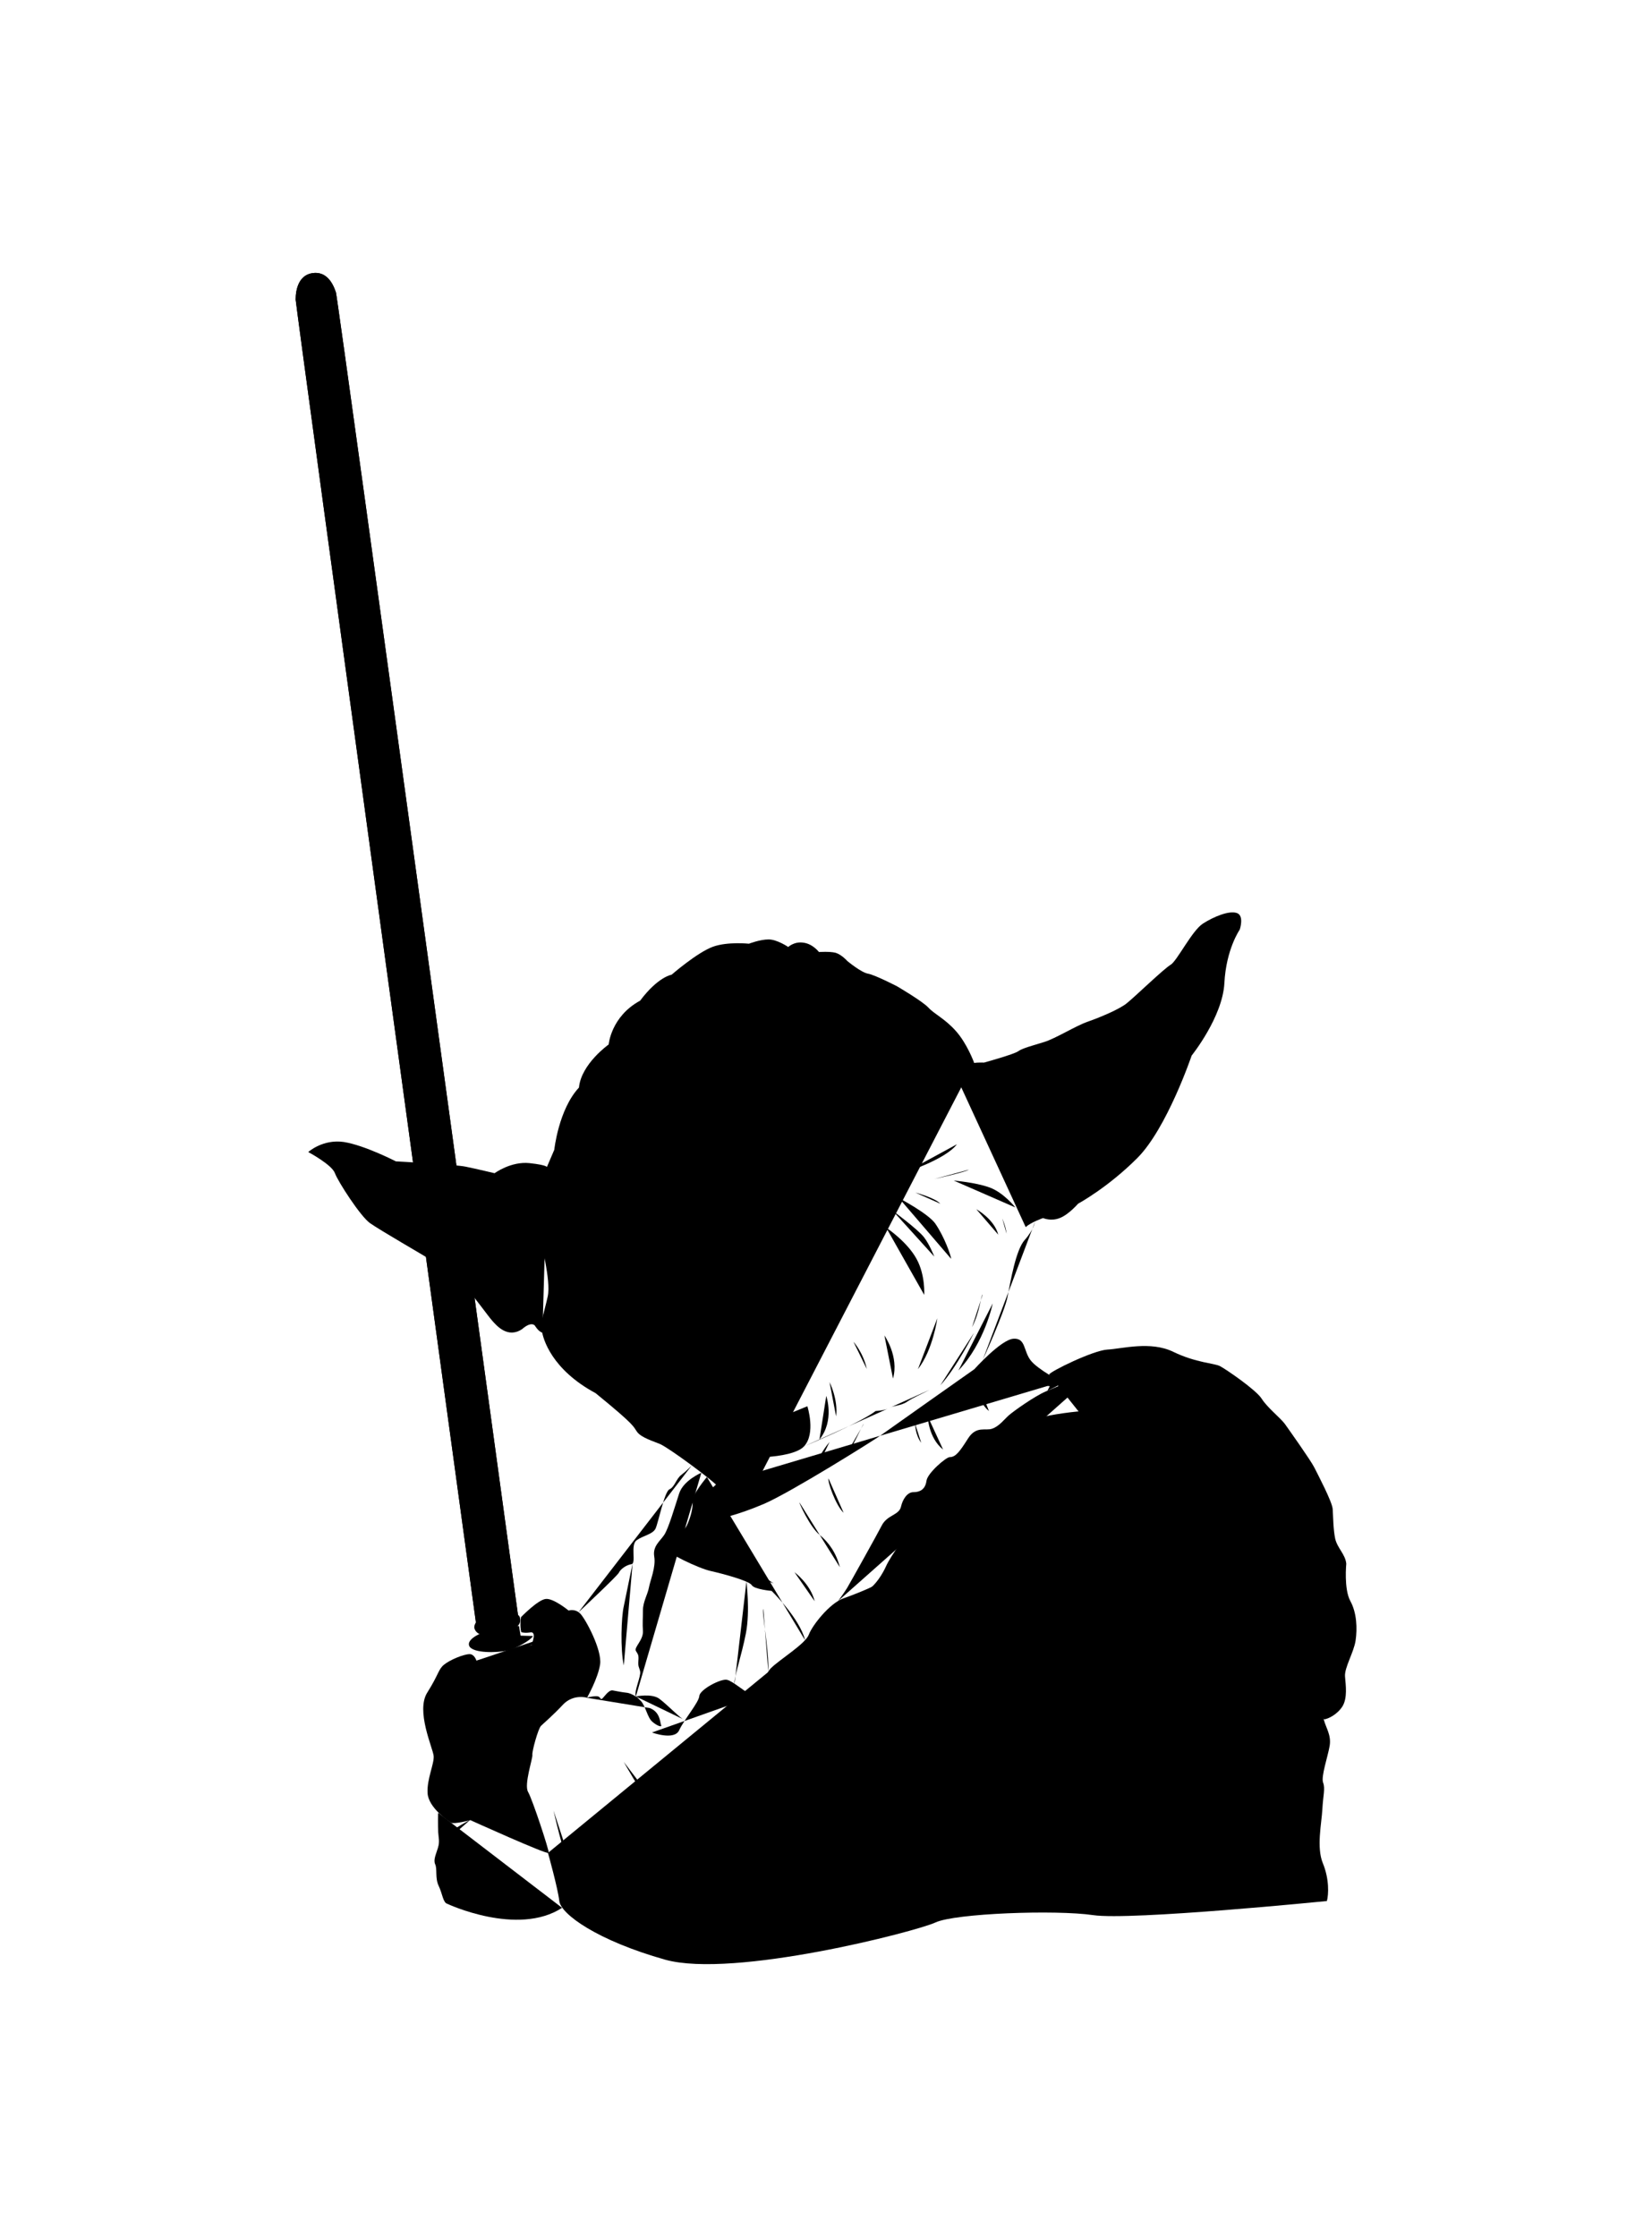 <svg version="1.1" id="yoda" xmlns="http://www.w3.org/2000/svg" xmlnsXlink="http://www.w3.org/1999/xlink" x="0px" y="0px"
	 viewBox="0 0 656 887.9" style="enable-background:new 0 0 656 887.9;" xml:space="preserve">
     <link rel="stylesheet" href="./yoda.css"/>

  <defs>
       <linearGradient id="gradient"
             x1="0" y1="20%" x2="50%" y2="0">
            <stop offset="0%" stop-color="#87DC5A" />
            <stop offset="30%" stop-color="#FEFEFE" />
            <stop offset="70%" stop-color="#FEFEFE" />
            <stop offset="100%" stop-color="#87DC5A" />
       </linearGradient>
      <filter id="f1" x="0" y="0" width="200%" height="200%">
            <feOffset result="offOut" in="SourceGraphic" dx="0" dy="0" />
            <feColorMatrix result="matrixOut" in="offOut" type="matrix"
            values="0.10 0 0 0 0 0 0.75 0 0 0 0 0 0.10 0 0 0 0 0 1 0" />
            <feGaussianBlur result="blurOut" in="matrixOut" stdDeviation="5" />
            <feBlend in="SourceGraphic" in2="blurOut" mode="normal" />
    </filter>
    </defs>
  
<g id="contours">
	<path id="XMLID_182_" class="st0" d="M128.7,458.2c0,0,6.7,0.1,11.5,4c5.4,4.4,15.8,10.8,19.3,11.7c3.5,0.9,25.6,5.7,29.3,7.3
		c3.7,1.6,23.7,16.8,23.7,16.8s-4,1.5-4.4,4.8s0,8.9-2.1,9.8c-2.1,0.9-6.1,2.3-7.1,3.3c-1,1-10.8-5.3-12.2-9"/>
	<path id="XMLID_181_" class="st0" d="M396.5,450.9c0,0,5.9,2.3,6.4,0s3.5-17.9,5.6-19.5s13.4-5.4,14.8-7.3
		c1.4-1.9,9.6-9.2,13.1-10.3c3.5-1,18.1-10.1,19.5-12.2c1.4-2.1,9.8-11,11.7-14.6c1.9-3.6,9.5-16.7,18.2-18.3c0,0-7.4,9.4-8.4,15.1
		c-1,5.7-8.4,22.1-11.1,26.4s-14.3,28.2-16.5,31s-6.1,10.8-11,15c-4.9,4.2-12.2,9.1-21.1,10.8c0,0-5-4.4-11.3,0c0,0-0.7-5.4-4.9-3.5
		c0,0-3.8-3.1-0.8-4.2"/>
	<path id="XMLID_176_" class="st0" d="M276.2,576.4c0,0,8.5-1.3,12.6,0.8s25.5,2.1,30.4-3s1.4-16,1.4-16"/>
	<path id="XMLID_175_" class="st0" d="M285.3,567.7c0,0-0.1,7.2,3.5,9.5"/>
	<path id="XMLID_174_" class="st0" d="M319.1,574.2c0,0,22.6-9.4,28.6-14.1c0,0,3.7-0.2,5.4-1.2s4.8-0.9,7.1-2.5s5.7-3,8.9-4.7"/>
	<path id="XMLID_173_" class="st0" d="M280.7,586.3c0,0-5.9,7-5.7,9.6s-0.6,5.9-2.1,9.3c-1.7,4-9.2,7.7-8.7,9.4
		c0.6,1.9,13.1,7.9,18,9s15.3,3.9,16.3,5.6s7.9,2.3,7.9,2.3s11.2,10.9,13.3,19.6"/>
	<path id="XMLID_172_" class="st0" d="M296.4,627.8c0,0,1.5,11.7-0.2,20.5c-1.7,8.8-5,18.4-4.5,20"/>
	<path id="XMLID_171_" class="st0" d="M232.9,673.9c0,0,2.1-0.6,3.9-0.6s1.4,1.3,2.1,1.1c0.7-0.2,2.6-3.7,4.4-3.4
		c1.7,0.3,3.5,0.7,5.4,0.9c1.3,0.1,2.9,0.9,4.2,1.8c0.4,0.3,0.4,0.3,0.8,0.7c0.3,0.3,0.5,0.5,0.8,0.8c1.9,2.1,2.6,6.6,4.5,8.2
		c1.9,1.7,4.1,2.4,3.5,1.3c-0.4-0.7-0.2-5.1-4.5-6.7"/>
	<path id="XMLID_170_" class="st0" d="M252.5,673.4c0,0,6.3-1.3,9.3,0.9c3,2.2,8.9,8.3,9.8,8.3"/>
	<path id="XMLID_169_" class="st0" d="M258.9,687.7c0,0,8.9,3.3,10.8-0.9c1.9-4.2,7.8-11,8-13.6c0.2-2.6,8.7-7,11-6.4
		c2.3,0.5,6.9,4.7,8.3,5c1.4,0.3,3.9,1.2,4.9,2.5c0.2,0.2,0.6,0.5,1.2,0.9c3.1,1.7,10.5,4.7,12.9,4.8c2.8,0.2,12.4-0.2,11.3-4
		c-1-3.8-0.9-12-8.2-11.7c-7.3,0.3-12.9,4.3-12.7,6.6"/>
	<path id="XMLID_168_" class="st0" d="M303.2,675.2c0,0-0.6-9.5,2.9-13c3.5-3.5,13.8-9.7,15.1-13.4c1.4-3.7,8.2-12.3,13.6-14.3
		c5.4-1.9,15.8-6,17.1-8.3c1.2-2.3,12-4.2,12.7-4.2s5.7-5,9.8-5.9c4-0.9,8.9-0.9,12.5-2.8c3.7-1.9,11-3.1,21.4-5.4
		c10.4-2.3,28-6.1,30.8-7.5s10.8-5.4,12-8.2"/>
	<path id="XMLID_167_" class="st0" d="M436.7,543.4c0,0-17.2,7.1-21.6,9c-4.4,1.9-12.7,7.8-14.5,9.4s-3.9,4.4-6.6,5.3
		c-2.6,1-6.3-1.3-9.6,3.9s-4.9,7.4-7.3,7.4c-1.4,0-8.8,6.3-9.2,9.4c-0.5,3.6-2.8,4.5-5.2,4.5c-2.5,0-4.3,3-4.9,5.7
		c-0.8,3.6-5.6,3.2-7.8,7.8c-1.2,2.4-12.4,22.5-13.6,24.5s-3.6,5.2-3.6,5.2"/>
	<path id="XMLID_166_" class="st0" d="M362.1,622.5c0,0,15.2-14.9,18.9-19.6c3.7-4.7,12.7-16.9,17.4-20c4.7-3.1,16.7-10.6,21.1-11
		c4.4-0.3,22.8-3.1,30.6,0s17.5,6.4,21.9,11s8.7,5.7,11.4,13.4c2.6,7.7,1.6,7.3,3.5,11.3c1.9,4,5,15.4,5.7,18.7
		c0.7,3.3,1.6,7.6,0.3,12.8s-6.8,20.5-7,25.2c-0.2,4.7-1.6,9.8-3,14.8c-1.4,5-3.5,8.7-3.1,13.6c0.3,4.9-0.3,4.9-2.2,8.2"/>
	<path id="XMLID_165_" class="st0" d="M479.9,694c-0.5,0.5-8.4,4.6-8.8,12.7c-0.2,4.9-3,13.2-5.6,17.1c-2.6,3.8-10.4,10.4-11.7,14.3
		c-1.2,3.8-3.7,4.4-5,5.7s-1.7,1.9-4.4,4.5s-6.9,10.1-6.9,12.2"/>
	<path id="XMLID_164_" class="st0" d="M294.3,600.3c0,0-6.6-6.9-8.8-9.8c-2-2.6-19.6-15.6-23.4-17.3c-2.6-1.1-7.4-2.5-9.1-4.8
		c-1.7-2.3-0.3-2.2-16.5-15.4c-17.3-9.3-21-21.4-21.4-25.3c-0.3-3.9,1-6.7,2.4-13.1c1.4-6.4-3-22.5-3-22.5s-1-2.4-2.1-10.1
		c-1-7.7,3.5-15.8,3.5-15.8l4.2-9.8c0,0,1.7-16,9.8-24.7c0.9-9.4,11.8-17.1,11.8-17.1s0.9-11.1,12.5-17.4
		c7.1-9.5,12.5-10.3,12.5-10.3s10.1-8.8,16.4-11.1c5.8-2.1,14.3-1.2,14.3-1.2s4.4-1.7,7.8-1.7c3.4,0,7.8,3,7.8,3s2.4-2.3,6.1-1.7
		c3.7,0.5,6.1,3.7,6.1,3.7s4.3-0.3,6.6,0.3c2.4,0.7,4.7,3.3,4.7,3.3s5.4,4.5,8.2,5c2.8,0.5,11.5,5,11.5,5s10.1,5.9,12.5,8.5
		c2.4,2.6,6.6,4.4,11,9.4c4.4,5,7.1,12.4,7.1,12.4"/>
	<path id="XMLID_163_" class="st0" d="M377.6,422.7c0,0,1.6,1.2,5.4,0c3.8-1.2,7.7-0.9,7.7-0.9s12-3.3,13.6-4.5s5.9-2.3,10.4-3.7
		c4.5-1.4,12.5-6.4,17.1-8s12.9-5,15.8-7.5c3-2.4,14.6-13.6,17.2-15.1s8.5-13.6,12.9-16.4s10.3-5.2,13.4-4.2c3.1,1,1.2,6.6,1.2,6.6
		s-5.4,7.7-6.1,21.2S473.2,419,473.2,419s-9.8,28.9-21.6,40.7c-11.8,11.8-23.5,18.1-23.5,18.1s-3.8,4.4-7.3,5.7
		c-3.5,1.4-6.6,0-6.6,0s-4.9,1.7-6.9,3.6"/>
	<path id="XMLID_162_" class="st0" d="M390.2,539.9c0,0,8.7-19,9.9-25.2c1.2-6.3,3.3-18.6,6.8-22.5s4.1-7.2,4.1-7.2"/>
	<path id="XMLID_161_" class="st0" d="M217.3,463.4c0,0,0.4-0.9-7-1.7c-7.4-0.8-13.9,4-13.9,4s-7.1-1.7-11.5-2.6
		c-4.4-0.9-27.7-2.1-27.7-2.1s-12.4-6.4-20.7-7.7c-8.4-1.2-14.1,4-14.1,4s9.4,5,10.6,8.4c1.2,3.3,10.1,17.1,13.9,19.8
		s21.8,13.1,23.7,14.3s12.2,9.1,15,12c2.8,3,8.2,10.6,9.9,12.5c1.7,1.9,6.1,7.1,11.8,3.3c3.8-3.3,5.1-1.4,5.1-1.4s1.4,2.4,3,2.8"/>
	<path id="XMLID_160_" class="st0" d="M421.5,548.5c0,0-9.5-4.9-12.3-8.6s-1.9-8.8-6.7-8.5c-4.9,0.2-15.6,12.1-15.6,12.1
		s-34.5,24.3-37.1,26.2c-2.6,1.9-35.5,22.5-46.3,27.2c-10.8,4.6-17.4,5.8-17.4,5.8s-4.4,2.6-1.3,5.8c3.1,3.3,14.8,13.5,15.9,15.1
		c1.1,1.6,6.5,4.9,6.5,4.9s-34.8-11.8-36.6-13.9c-1.8-2.1,6.1-5.3,6.7-9.1c0.5-3.1,2.2-11.8,3.5-13c1.3-1.2,3.5-3.2,3.5-3.2"/>
	<path id="XMLID_159_" class="st0" d="M229.7,640c0,0,15.6-14.6,16.1-15.8c0.5-1.2,2.8-3,4.9-3.3c2.1-0.2-0.5-7.7,2.1-9.5
		c2.6-1.9,6.3-2.3,7.5-4.6c1.1-2.3,3.5-14.6,5.5-15.6c2.1-0.9,2.7-4.2,4.7-5.7s4.2-3.8,4.2-3.8"/>
	<path id="XMLID_158_" class="st0" d="M189.2,659.2c0,0-0.8-2.6-2.7-2.6c-2.4,0-7.9,2.3-10.2,4.2c-2.3,1.9-2,3.7-6.6,11
		c-4.7,7.3,2.2,22.1,2.5,25.2s-2.8,9.3-2.4,14.9s8.1,10.9,9.3,11.6s7.7-1,7.7-1s30.9,14,31.1,13s-6.5-21.3-8.2-24.2
		s1.9-13.3,1.7-14.7s2.3-10.4,3.4-11.5s4.8-4.2,8.8-8.5c4.1-4.3,9.5-2.7,9.5-2.7s4.4-7.7,5.2-13.3c0.8-5.7-5.8-18-7.9-20.1
		c-2.1-2.1-4.6-1.2-4.6-1.2s-6.1-5-9.1-4.6c-3.1,0.3-9.8,7.2-9.8,7.2s-0.6,3.5,0.1,6c2.7,0.6,3.9-0.3,4.5,0.2
		c0.8,0.6,0.5,2.2-0.4,4.9"/>
	<path id="XMLID_157_" class="st0" d="M346.1,630c0,0,3.1-2.6,5.6-8c2.4-5.4,9.1-13.4,11-17.2c1.9-3.8,21.8-25.1,25.1-27.7
		s14.8-8.8,14.8-8.8s9.6-4.9,11.3-5.7c1.7-0.8,14.3-2.7,18.1-2.5c3.8,0.2,13.2-3.5,16.9-1.9s8.5,3.3,11.3,3.7
		c2.8,0.3,16.2,7,17.9,8.4c1.7,1.4,9.2,9.2,10.6,11.5c1.4,2.4,6.4,4.9,7.5,6.5s2.4,5.3,4.5,8.1c2.1,2.8,5.2,5.6,5.7,8
		c0.5,2.4,2.4,8,4,9.2c1.6,1.2,3.8,6.6,4.7,8.5c0.9,1.9,3.8,13.1,4.5,15c0.7,1.9,1.2,2.3,1.2,6.6c0,4.4,0.3,10.8,1,12
		c0.7,1.2,1.2,1.4,1.6,5.4c0.3,4,1.4,18.3,2.3,21.6c0.9,3.3,3,6.1,2.3,10.3c-0.7,4.2-3.5,12.2-2.6,14.6c0.9,2.4,0,5-0.3,10.6
		s-2.4,15.1,0.2,21.4c2.6,6.3,2.3,12.5,1.6,15c0,0-77.9,7.8-92.8,5.6s-54.9-0.7-62.6,2.9c-7.7,3.6-80.2,22.3-107.3,14.8
		c-27-7.6-41.5-18.1-42.1-23.3s-4.5-19.1-4.5-19.1"/>
	<path id="XMLID_156_" class="st0" d="M416.6,545.6c0.4-1.2,17.5-9.6,23.2-9.9c5.7-0.3,17.1-3.5,26.1,0.9c9.1,4.4,16.4,4.5,18.6,5.7
		c2.3,1.2,14.3,9.4,16.5,12.9s7.5,7.7,9.2,10c1.7,2.4,10.3,14.5,11.7,17.3c1.4,2.8,7.1,13.6,7.3,16.5s0.2,8,1,11.8
		c0.9,3.8,4,6.1,4.4,9.9c0,0-1,10,1.6,14.8c2.6,4.7,2.8,11,2.1,15.7s-4.5,10.8-4.2,14.3c0.3,3.5,1,8.5-1,11.8
		c-2.1,3.3-5.7,5-7.3,5.2"/>
	<path id="XMLID_155_" class="st0" d="M174,719.6c-0.1-0.1-0.1,5.5,0,7.6c0.1,2.1,0.7,3.8-0.1,6.3c-0.7,2.4-1.9,4.7-1.1,6.5
		c0.9,1.8-0.1,5.5,1.4,8.6c1.5,3.1,1.7,6.6,3.4,7.1c0,0,27.9,13.1,45.6,1.6"/>
	<path id="XMLID_154_" class="st0" d="M188.4,646.4c0.4,1.3,2.1,4.2,10.3,2.2c8-1.9,8.3-4.8,7.7-6.7c-0.5-1.6-5.1-3.2-10.6-1.8
		C189.3,641.6,188,645.1,188.4,646.4z"/>
	<path id="XMLID_153_" class="st0" d="M190,648.8c0,0-4.9,2.2-3.6,4.7c1.5,2.7,10.7,2.7,15.5,1.6c2.9-0.7,9.2-4.2,9.7-5.7"/>
	<line id="XMLID_152_" class="st0" x1="186.5" y1="653.4" x2="186.8" y2="656.7"/>
	<path id="XMLID_151_" class="st0" d="M402.5,470.8c0,0,3.1,4.8,5.9,6.1c2.8,1.3,5.1,6.3,6.5,6.7"/>
	<path id="XMLID_150_" class="st0" d="M251.2,620.6c0,0-2.6,12.7-3.5,17c-1,4.3-1.4,17,0,23.5"/>
</g>
<g id="contours-visage">
	<path id="XMLID_180_" class="st0" d="M225.4,512.6c0,0,4.6,4,14.4,2.6c9.8-1.4,13.8-6.5,13.8-6.5"/>
	<path id="XMLID_179_" class="st0" d="M310,489c0,0,11.2,3,16,2.4c6-0.8,16.1-7.8,16.1-7.8"/>
	<path id="XMLID_178_" class="st0" d="M216.2,477c0,0,11.9-7.9,19.9-9.9c4.7-1.2,13.9,0.1,17.4,2.2c2.4,1.4,7.4,6.4,7.7,6.9"/>
	<path id="XMLID_177_" class="st0" d="M294.9,454.2c0,0,13.7-15.3,19.1-18.6c6.3-3.9,19.9-7.3,30.5-3c11.5,4.8,22.3,10.2,26.6,11.7"
		/>
</g>
<g id="details">
	<path id="XMLID_103_" class="st1" d="M328.1,554.1c0,0,3.4,9.8-2.7,17.3"/>
	<path id="XMLID_101_" class="st1" d="M280.7,579.4c0,0,12.1,3.9,16.7,10.7"/>
	<path id="XMLID_100_" class="st1" d="M296.2,582.9c0,0,4.5,3,4.6,5.3"/>
	<path id="XMLID_99_" class="st1" d="M307.1,585.5c0,0,2.8-3.8,7.2-3.8s7.5,1.2,7.5,1.2"/>
	<path id="XMLID_98_" class="st1" d="M310,590.1c0,0,2.5-4.6,4.4-4.5c2,0.1,4.7,1.3,4.7,1.3"/>
	<path id="XMLID_97_" class="st1" d="M186.5,660.1c0,0,10.3-2.6,14.9-4c6.1-1.9,9.4-2.1,11.8-5"/>
	<path id="XMLID_96_" class="st1" d="M226.2,648.6c0,0.3,2,3.6,0,5.9c-2,2.3-5.9,7.2-6.4,9.1"/>
	<path id="XMLID_95_" class="st1" d="M220.9,648.6c0,0.2,1.2,3.1,0,5.2c-1.2,2.1-2.6,4.8-2.6,5.5"/>
	<path id="XMLID_94_" class="st1" d="M178.8,683.4c1.2,0,13.9-6.6,15.4-9.1"/>
	<path id="XMLID_93_" class="st1" d="M177.1,701.6c0,0,4.9,3.5,7.2,7.1"/>
	<path id="XMLID_92_" class="st1" d="M177.1,705.2c0.7,0.2,2.2,1.8,3.1,3.5"/>
	<path id="XMLID_91_" class="st1" d="M206.8,696.3c0,0-3.6,10.6-1.5,18c2.1,7.4,7.4,16.5,7.4,16.5"/>
	<path id="XMLID_90_" class="st1" d="M202.4,702.4c-0.1,0.6-0.9,5,0,10c0.9,5,4.9,14.3,5.6,15.4"/>
	<path id="XMLID_89_" class="st1" d="M198.9,713.5c0,0.9,0.7,3.5,2.3,7.3"/>
	<path id="XMLID_88_" class="st1" d="M190,648.8l0.8,4.1c0,0,4.6,1.3,8.8,0.6c4.4-0.8,7.3-3.1,7.3-3.1l-0.8-5"/>
	<path id="XMLID_87_" class="st1" d="M278.5,584.6c0,0-7.1,3-8.8,8.2s-4.2,13.8-5.9,16.4c-1.7,2.6-4.7,4.5-4,8.7s-1.6,9.4-2.1,12.2
		c-0.5,2.8-2.4,5.7-2.4,9.2s-0.2,4.7,0,8.2s-3.6,6.4-2.8,7.8s1.2,1.5,1,3.9c-0.2,2.5,0.3,2.4,0.7,4.3s-2.6,8.1-1.7,9.9"/>
	<path id="XMLID_86_" class="st1" d="M418.6,546.8c0,0,13.4-8.7,15.3-6.9c2.5,2.3-18,12.2-18,12.2"/>
	<path id="XMLID_85_" class="st1" d="M401,596.3c0,0-19,12.9-21.8,14.1c-2.8,1.2-4.7,1.6-6.1,3.3c-1.4,1.7-8.5,8.4-8.5,8.4"/>
	<path id="XMLID_84_" class="st1" d="M498.1,624.1c0,0,2.3-7.3,0-10.6c-2.3-3.3-4-7.1-5.6-9.9c-1.6-2.8-9.6-24.5-14.6-26.5
		s-9.6-6.6-10.3-6.1s-7.5-1.8-8.9-2.7c-1.4-0.9-5.9-1.8-9.6-2.3c-3.7-0.5-12.7,1-14.6,0c-1.9-1-12.4-1-15.1,0s-14.3,5.1-15.8,6.7
		c-1.6,1.6-4.4,3.9-5.9,5.7s-15.8,12.1-17.9,13.8c-2.1,1.7-8.7,10.4-9.6,11.8c-0.9,1.4-11.7,13.1-11.7,15"/>
	<path id="XMLID_83_" class="st1" d="M453.8,560.1c0,0,12.8-2.6,17.2,0c4.4,2.6,10.1,5.6,14.6,7.8c4.5,2.3,7.8,3.7,9.9,7.5
		c2.1,3.8,6.1,4.2,8.9,6.8s5.9,3.5,6.6,6.1"/>
	<path id="XMLID_82_" class="st1" d="M466.6,562.2c0,0,9.6,2.1,12.5,5s6.3,7.5,9.6,9.6s8.3,6.3,9.3,8.1c1,1.7,3.8,5.6,6.4,7.5
		s6.3,6.6,7.3,8.2s3.8,5.9,7.7,8.7c3.8,2.8,7.7,4,9.4,6.8c1.7,2.8,1.4,6.2,1.4,7.2"/>
	<path id="XMLID_81_" class="st1" d="M496.2,629.7c0,0-0.9,8.7,0,13.6c0.9,4.9-2.8,8.7-1.6,12c1.2,3.3,0.7,8.9-1.1,12.7
		c-1.8,3.8-4.4,7.7-4.4,12.9s0.5,7.1-2.8,12c-3.3,4.9-4.2,8.5-5,11.3"/>
	<path id="XMLID_80_" class="st1" d="M497.1,651.8c-0.2,3.5,0.3,9.4-0.7,13.9s-4.3,6.1-4.1,12.2c0.2,6.1-0.9,9.6-3.4,19
		c-2.5,9.4-2.7,12-0.9,16.5s1.9,9.1-1.2,15.1"/>
	<path id="XMLID_79_" class="st1" d="M526.9,635.6c0.2,1.1,3.8,13.8,3.5,21.3"/>
	<path id="XMLID_78_" class="st1" d="M441.9,550.5c0,0,4.4,3.7,5.2,4.7"/>
	<path id="XMLID_77_" class="st1" d="M444.5,549.3c0,0,5.2,3.9,6.6,7.1"/>
	<path id="XMLID_76_" class="st1" d="M466.6,613.5c0,0-56.6,50.7-65.6,55.7c-9.1,5-41.3,10.8-56.8,4c0,0,23.3-15.8,53.8-18.2"/>
	<path id="XMLID_75_" class="st1" d="M289.9,700.9c0,0,20.7,25.8,39.7,17.6c19-8.2,30.6-25.9,30.6-25.9"/>
	<path id="XMLID_74_" class="st1" d="M443.3,663c0-1,30.5-42.2,32.6-36.7s-5.2,28.5-28.2,62.6c-23,34.1-64.5,71.8-64.6,71.8"/>
	<path id="XMLID_73_" class="st1" d="M481.2,653.9c-0.9,1.2-13.2,39.2-16.7,45.4c-3.5,6.3-5,9.2-5.7,13.2c-0.7,4-2.4,8.5-4.4,11.5
		c-1.9,3-6.6,8.9-7.3,12.7c-0.7,3.8-5.6,10.1-5.9,11.3"/>
	<path id="XMLID_72_" class="st1" d="M247.7,699.4c0.8,1.4,20.4,36.4,35.6,46.7"/>
	<path id="XMLID_71_" class="st1" d="M276.8,729.3c0,0,14.6,16.2,23.5,21.4"/>
	<path id="XMLID_70_" class="st1" d="M219.8,718.7c0,0,6.4,28.7,11.8,35.9"/>
	<path id="XMLID_69_" class="st1" d="M176.5,721.8c0,0-1.1,2.1-0.4,5.1"/>
	<path id="XMLID_68_" class="st1" d="M186.6,722.5c0,0-10.8,5-12.6,11"/>
	<path id="XMLID_67_" class="st1" d="M387.7,547.2c0,0-0.2,8.7,5,12.9"/>
	<path id="XMLID_66_" class="st1" d="M368.4,562.2c0,0,0.2,8.5,6.1,13.2"/>
	<path id="XMLID_65_" class="st1" d="M363.4,565.2c0,0,0,4.3,2.4,7.5"/>
	<path id="XMLID_64_" class="st1" d="M403.1,539.5c-1.5,1.4,6.9,10.4,15.6,11"/>
	<path id="XMLID_63_" class="st1" d="M329,586.9c-0.5,1,2.8,10.6,6,13.6"/>
	<path id="XMLID_62_" class="st1" d="M317.4,596.3c0,0.5,4.3,9.9,8,12.9c3.7,3,6.7,7.3,8.1,12.9"/>
	<path id="XMLID_61_" class="st1" d="M315.5,624.1c0,0,6.3,4.6,8,11.5"/>
	<path id="XMLID_60_" class="st1" d="M303.1,638.6c-0.7,1.4,2.3,16.1,2,25"/>
	<path id="XMLID_59_" class="st1" d="M189.2,646.3c0.3,1.2,1.9,3.8,9.4,2c7.2-1.7,7.6-4.4,7-6.1c-0.5-1.5-3.2-2.4-9.1-1.4
		C190.5,641.8,188.9,645.1,189.2,646.3z"/>
	<path id="XMLID_43_" class="st1" d="M329.4,572.4c0,0-5.6,6.4-5.4,11.2"/>
	<path id="XMLID_42_" class="st1" d="M343,565.2c-0.7,0.4-4.7,10.5-8,13.8"/>
</g>
<g id="details-visage">
	<path id="XMLID_149_" class="st1" d="M269.7,394c0,0,3.9-3.3,6.2-3.8c3.2-0.8,7.3-4.4,9.9-4.6c1.7-0.1,7.4-5.2,10.2-5.4
		c2.8-0.2,6.6,1.3,9,2.5c2.4,1.2,7.7,3.4,9.8,2.9c2.1-0.5,7.3,2.3,8.8,3.9c1.8,1.9,3.3,1.7,5.5,1.5c3.8-0.2,10.8,1.9,11.8,4.3"/>
	<path id="XMLID_148_" class="st1" d="M353.6,423c-2.3-1.7-3-6.5-8.4-12c-5.3-5.5-13.9-7.1-17.4-7.5c-4-0.4-11.8-0.2-14.5-1
		c-2.5-0.8-5.3-1.8-7.5-2c-2.2-0.2-3.4-0.6-6.6-1.2c-3-0.6-4.3,0-6.7,0.9c-2.4,0.9-3.8,0-6.6,0.3c-1.8,0.2-6.3,6.3-10.1,8
		c-3.4,1.5-11.5-0.8-14.7,0s-7.4,3.5-10,7"/>
	<path id="XMLID_147_" class="st1" d="M239.4,442.1c2.1-2.9,4.5-1.6,6.8-3.7c1.4-1.3,2.4-4.1,6.2-5.1s2.9-1.6,5.5-3.4
		c1.9-1.3,1.9-2.4,5-2.1c4.3,0.4,4.3,0.9,7.6-1c3.3-1.9,4.3-3.5,7.6-3.7c4.2-0.3,3.4,0.6,5.9,0c1.8-0.5,4.4-2.9,6.3-2.1
		c1.8,0.8,3.5,1.2,5.5,0.8c1.8-0.3,2.9-1.9,6.6-1.1c2.7,0.6,4.3-0.9,7.7-1.2c3.7-0.4,6.7-0.7,12.3,0.7c5.6,1.4,13.4,1.2,16.4,3.8
		c3,2.6,8.5,3.3,11.1,4.5"/>
	<path id="XMLID_146_" class="st1" d="M229.9,497.6c0,0,0-6.8,7.7-9.4c7.8-2.6,19.4-2.8,23.7,4.7c0,0-9-0.3-13.3,0.7
		C244.1,494.5,233.2,494.5,229.9,497.6z"/>
	<path id="XMLID_145_" class="st1" d="M305.9,479.3c0,0,4.1-10,11.1-12.2c8.4-2.6,20.5-0.9,24.1,5c0,0-4.6,1.5-8.6,1.4
		c-2.8-0.1-6.7-0.7-12.4,0.4c-3.1,0.6-6.7,1.4-9.9,3.2C309,477.8,305.9,479.3,305.9,479.3z"/>
	<path id="XMLID_144_" class="st1" d="M300.6,477.8c0,0,3.6-16.6,22.3-17.1c0,0,17.2-0.6,20.4,9.7"/>
	<path id="XMLID_143_" class="st1" d="M297.4,481.8c0,0,2.4-6.9,3.2-8.8c0.5-1.2,2.3-7,4.6-9.3"/>
	<path id="XMLID_142_" class="st1" d="M300.6,464.2c0,0,4.7-11.5,19.3-12.8c14.6-1.3,26.2,6.4,26.2,6.4"/>
	<path id="XMLID_141_" class="st1" d="M322.5,459.2c0,0,11.8-2.4,20.4,5"/>
	<path id="XMLID_140_" class="st1" d="M340,459.6c0,0,4.6,1.8,6.2,4.1"/>
	<path id="XMLID_139_" class="st1" d="M347.8,465.4c0,0,2,1.6,2.8,2.5"/>
	<path id="XMLID_138_" class="st1" d="M346.1,469.3c0,0,4.9,2.4,5.7,3.7"/>
	<path id="XMLID_137_" class="st1" d="M345.2,471.7c0,0,5.5,0.6,6.7,1.2"/>
	<path id="XMLID_136_" class="st1" d="M345.2,477.8c0,0,2.5-4.3,6-4.4"/>
	<path id="XMLID_135_" class="st1" d="M269.7,480.8c0,0,3.3-5.6,7.5-7c5.5-1.7,11.3-0.6,13.8,1.7"/>
	<path id="XMLID_134_" class="st1" d="M270.5,483.5c0,0,4.3-4,7.4-4.8c6.3-1.7,13.1,1,13.1,1"/>
	<path id="XMLID_133_" class="st1" d="M269.7,488c0,0,5.7-4.6,8.4-5.5c5.1-1.7,12.2,0.9,12.2,0.9"/>
	<path id="XMLID_132_" class="st1" d="M264.2,508.7c0,0-2.9-0.8-1.9-4c0.7-2.4,6.1-15.5,14.5-17.6c9.7-2.4,28.8,0.5,25,9.3"/>
	<path id="XMLID_131_" class="st1" d="M266,506.3c0,0,4.4-2.6,7.6-0.3c2.3,1.6-4,1.1-4,1.1"/>
	<path id="XMLID_130_" class="st1" d="M288.8,502c0,0,5.1-5.1,7-4.5c2.7,0.9-1.9,2.9-1.9,2.9"/>
	<path id="XMLID_129_" class="st1" d="M276.4,506.1c0,0,7.4,0.7,10.7-3.3"/>
	<path id="XMLID_128_" class="st1" d="M228.3,489.1c0,0,5.8-5.7,16.7-6.2c11.1-0.5,16.8,4.7,19.2,8.2"/>
	<path id="XMLID_127_" class="st1" d="M246.5,480c0,0,8.9,1.1,12.5,2.4c3.1,1.1,6.9,5.6,6.9,5.6"/>
	<path id="XMLID_126_" class="st1" d="M236.2,506.1c0,0,17.8-3.4,21.6-8.6"/>
	<path id="XMLID_125_" class="st1" d="M227.2,502.8c0,0,0.7-3.4,2.7-5.2"/>
	<path id="XMLID_121_" class="st1" d="M223.4,481.8c0,0,10.3-7,19.1-7.7c9.8-0.7,19.7,5.1,19.7,5.1"/>
	<path id="XMLID_120_" class="st1" d="M311.6,483.5c0,0,9.5-0.2,13.8-0.3c4.9-0.2,12.2-3.8,12.2-3.8"/>
	<path id="XMLID_109_" class="st1" d="M249.3,534.2c0.8-16.7,10.9-22.8,10.9-22.8s-4.4,4.6-4.6,7.1"/>
	<path id="XMLID_108_" class="st1" d="M311,495.1c0,0,18.1,8.5,23.2,20.4c0,0-2-2.4-4.6-4"/>
	<path id="XMLID_102_" class="st1" d="M329.4,548.6c0,0,3.5,7,2.6,13.6"/>
	<path id="XMLID_41_" class="st1" d="M338.9,532.6c0,0,3.9,4.3,5.3,10.8"/>
	<path id="XMLID_40_" class="st1" d="M351.2,530.1c0,0,5.9,8.4,3.4,17.1"/>
	<path id="XMLID_39_" class="st1" d="M372.2,523.3c0,0-1.7,12.5-7.7,20.2"/>
	<path id="XMLID_38_" class="st1" d="M390.2,513.9c-0.7,0.2-1,6.7-4.2,12.9"/>
	<path id="XMLID_37_" class="st1" d="M394.2,517.4c0,0-3.2,15.7-13.6,26.6"/>
	<path id="XMLID_36_" class="st1" d="M386.8,529c0,0-6.9,13.8-13.4,20.9"/>
	<path id="XMLID_31_" class="st1" d="M463.3,404.4c-0.7,0.3-11.7,20.4-14.6,23.3c-3,3-15.3,13.7-17.8,14.9
		c-2.4,1.3-13.8,12.1-14.8,14s-7.7,3.6-9.2,1.1c-1.6-2.5-1.6-8.4,1.5-9.5s6.9,1.6,6.9,1.6"/>
	<path id="XMLID_30_" class="st1" d="M257.2,551.7c0,0-2.2,7.1-0.9,8.4c1.3,1.2,4.5,6.2,5.7,7.6"/>
	<path id="XMLID_23_" class="st1" d="M335,492c0,0,7.1,3.1,9.1,7.2"/>
	<path id="XMLID_22_" class="st1" d="M338.9,490c0,0,4.6,1.7,6.3,4"/>
	<path id="XMLID_21_" class="st1" d="M274.1,545.1c0,0,2,5.2,1.8,10.1"/>
	<path id="XMLID_20_" class="st1" d="M279.9,542.1c0,0,3.2,7.8,3,14.3"/>
	<path id="XMLID_19_" class="st1" d="M285.3,547.2c0,0,1.2,4,1.2,6.4"/>
	<path id="XMLID_18_" class="st1" d="M292.7,543.4c0,0,3.3,10.5,3.9,16.3"/>
	<path id="XMLID_17_" class="st1" d="M305.2,537c0,0,1.4,5.7,4,8.1"/>
	<path id="XMLID_16_" class="st1" d="M309.2,534.5c0,0,0.5,4.1,1.8,5.3"/>
	<path id="XMLID_15_" class="st1" d="M142.1,469.3c0,0,8.7,14,12.2,15.7c3.5,1.7,29.3,9,33.4,12.5c3.2,2.6,9.4,11.3,14.6,11.3
		c3.1,0,4-1.9,3.4-4.3"/>
	<path id="XMLID_11_" class="st1" d="M351.9,402.7c0,0,3.1,3.3,5.1,4.4s5.4,5,5.8,5.9c0.4,0.9,6.8,1.9,8.9,2.1c3.5,0.3,8.8,4.4,10,8
		"/>
	<g id="eyes-color">
		<path id="XMLID_10_" class="st2" d="M256,488.1c0,0,0.6,3.9-1.5,4.7l3.7-0.1c0,0,0.6-0.2,0.8-2.7C259,490.1,257.8,489.1,256,488.1
			z"/>
		<path id="XMLID_9_" class="st2" d="M245.4,493.9c-2.7-2.2-1-7.2-1-7.2s1.3-0.2,3.5-0.3c-2.3,3.6,0.8,6.9,0.8,6.9
			S246.2,494,245.4,493.9z"/>
		<path id="XMLID_8_" class="st2" d="M329.2,473.3c-3.8-1.7-2.4-7.4-2.4-7.4s-3.3-0.1-4,0.1c-0.5,0.5-0.8,6,1.6,7.3
			C325.7,473.2,329.2,473.3,329.2,473.3z"/>
		<path id="XMLID_7_" class="st2" d="M335.8,473.3c1.6-1.4,0.9-5.1,0.9-5.1s1.6,0.8,2.2,1.4c0,0,0.6,1.8-0.2,3.2
			C338.7,472.8,336.4,473.2,335.8,473.3z"/>
	</g>
	<g id="eyes">
		<path id="XMLID_6_" class="st1" d="M256,488.1c0,0,0.6,3.9-1.5,4.7l3.7-0.1c0,0,0.6-0.2,0.8-2.7C259,490.1,257.8,489.1,256,488.1z
			"/>
		<path id="XMLID_5_" class="st1" d="M245.4,493.9c-2.7-2.2-1-7.2-1-7.2s1.3-0.2,3.5-0.3c-2.3,3.6,0.8,6.9,0.8,6.9
			S246.2,494,245.4,493.9z"/>
		<path id="XMLID_4_" class="st1" d="M329.2,473.3c-3.8-1.7-2.4-7.4-2.4-7.4s-3.3-0.1-4,0.1c-0.5,0.5-0.8,6,1.6,7.3
			C325.7,473.2,329.2,473.3,329.2,473.3z"/>
		<path id="XMLID_3_" class="st1" d="M335.8,473.2c1.6-1.4,0.9-5,0.9-5s1.6,0.8,2.2,1.4c0,0,0.6,1.8-0.2,3.2
			C338.7,472.8,336.4,473.1,335.8,473.2z"/>
	</g>
</g>
<g id="details-visage-2">
	<path id="XMLID_124_" class="st1" d="M219.3,497.6c0,0,4.3-1.4,4.6-2.4"/>
	<path id="XMLID_123_" class="st1" d="M219.9,500.9c0,0,2.8-1.7,3.5-3.3"/>
	<path id="XMLID_122_" class="st1" d="M220.7,504.4c0,0,2.6-2.1,3.7-3.6"/>
	<path id="XMLID_119_" class="st1" d="M260.2,543.4c0,0,7.7-10.8,12.6-12.1c5-1.3,7.5-1.7,7.5-1.7s14.4-6.2,17.1-6.2
		c2.7,0,9.1-0.5,10.3-0.6c1.2-0.1,6.9-0.4,8.6,0c2.9,0.7,5.7,0.5,7.8,0.2"/>
	<path id="XMLID_118_" class="st1" d="M267.6,539.9c0,0,6.5-2.7,14.8-3.2c6.3-0.4,9.8-3.5,13-4.8c4.4-1.8,16.9-2.9,16.9-2.9"/>
	<path id="XMLID_117_" class="st1" d="M259.8,537c-0.1,0.1,7.3-13.6,12.5-16.1c3-1.4,8.9-2.1,10.1-2.6c2-0.7,9.3-3.6,13-3.6
		c3.7,0,19.2,1.2,20.2,1.2"/>
	<path id="XMLID_116_" class="st1" d="M259.8,446.4c0,0,3,21.9,9.4,27.1"/>
	<path id="XMLID_115_" class="st1" d="M259,461.5c0,0,2.7,10.8,5.8,13.2"/>
	<path id="XMLID_114_" class="st1" d="M270.5,451.3c0,0-0.2,17.3,4.3,21"/>
	<path id="XMLID_113_" class="st1" d="M284.2,441.1c0,0-4.9,11-4.2,18.5c0.5,5.5,2.6,8.5,2.6,8.5"/>
	<path id="XMLID_112_" class="st1" d="M275.8,457.7c0,0,0.2,11.5,3.2,13.1"/>
	<path id="XMLID_111_" class="st1" d="M290.9,439.9c0,0-5.1,11.8-5.2,17.4c0,5.6,3.8,11.3,3.8,11.3"/>
	<path id="XMLID_110_" class="st1" d="M290.2,460.7c0,0-0.5,5.2,1.6,7"/>
	<path id="XMLID_107_" class="st1" d="M351.9,487.3c0,0,8.4,5.6,12.1,12.5c3.5,6.4,3,14.2,3,14.2"/>
	<path id="XMLID_106_" class="st1" d="M354.5,480.6c0,0,9.9,7.3,12.4,10.5c2.2,2.8,4.1,7.7,4.1,7.7"/>
	<path id="XMLID_105_" class="st1" d="M357,475.6c0,0,11.6,6.1,14.4,10.1c3.7,5.4,6.2,12.7,6.3,14"/>
	<path id="XMLID_104_" class="st1" d="M363.5,473.4c0,0,7.7,2,9.9,4.4"/>
	<path id="XMLID_58_" class="st1" d="M272.5,524.5c0,0,1.1,5.3,3.9,5.9"/>
	<path id="XMLID_57_" class="st1" d="M277.8,524.1c0,0-0.6,4.4,2.5,5.5"/>
	<path id="XMLID_56_" class="st1" d="M305.9,517.4c0,0,1,3,0.8,5.5"/>
	<path id="XMLID_55_" class="st1" d="M311,519.5c0,0,0.6,1.9,0,3.2"/>
	<path id="XMLID_54_" class="st1" d="M317.8,517.4c0,0-2.1,3-2.1,5.3"/>
	<path id="XMLID_53_" class="st1" d="M320.7,520.1c0,0-1.4,1.4-1.5,3.2"/>
	<path id="XMLID_52_" class="st1" d="M294.9,519.5c0,0-0.5,3,0.3,4.4"/>
	<path id="XMLID_51_" class="st1" d="M272.8,531.3c0,0-1.1,3-0.5,4.4"/>
	<path id="XMLID_50_" class="st1" d="M274.4,530.9c0,0-0.3,2.1,0,3.3"/>
	<path id="XMLID_49_" class="st1" d="M282.4,528.7c0,0-0.2,2.8,0.5,3.9"/>
	<path id="XMLID_48_" class="st1" d="M286.5,527c0,0,1.2,2.2,1.2,3"/>
	<path id="XMLID_47_" class="st1" d="M291.4,525.2c0,0,1.2,1.7,1,3.4"/>
	<path id="XMLID_46_" class="st1" d="M305.2,523c0,0,1.3,1.9,1.1,3.8"/>
	<path id="XMLID_45_" class="st1" d="M312.2,522.7c0,0,1.3,1.2,1.2,3.2"/>
	<path id="XMLID_44_" class="st1" d="M314,522.7c1,0.9,1,3.2,1,2.8"/>
	<path id="XMLID_35_" class="st1" d="M387.7,480c0,0,7.1,3.9,8.7,10.1"/>
	<path id="XMLID_34_" class="st1" d="M398,483.7c0,0,1.4,3.1,1.7,6"/>
	<path id="XMLID_33_" class="st1" d="M378.7,468.6c0.5,0.1,8.4,0.7,14.1,2.7c5.7,2,10.4,8,10.4,8"/>
	<path id="XMLID_32_" class="st1" d="M371,468c0,0,12.6-2.8,13.7-3.7"/>
	<path id="XMLID_29_" class="st1" d="M225.4,516c-0.3,0.6-2.9,4.6-3.8,8.5"/>
	<path id="XMLID_28_" class="st1" d="M227,517.4c0,0-2.5,4.1-2.6,5.6"/>
	<path id="XMLID_27_" class="st1" d="M228.6,519.5c0,0-4.8,10.1-2.8,16.3"/>
	<path id="XMLID_26_" class="st1" d="M233.5,519.5c0,0-1.8,3.1-1.3,5.5"/>
	<path id="XMLID_25_" class="st1" d="M240.8,517.4c0,0-1,2.9-1.3,5.6"/>
	<path id="XMLID_24_" class="st1" d="M242.8,517.4c0,0-0.7,2-0.9,3"/>
	<path id="XMLID_14_" class="st1" d="M353.6,457.7c0,0,8-2,9.9-6.5"/>
	<path id="XMLID_13_" class="st1" d="M359.4,459.9c0,0,7-2.3,9.7-6.8"/>
	<path id="XMLID_12_" class="st1" d="M359.4,465.4c0,0,16.1-5.2,20.6-11.2"/>
</g>
  <path id="light-saber-2" class="st2" d="M198,648.4c-7.9,1.6-8.6-1.3-8.9-3.5c0,0-71.7-523.8-71.7-526c0-4.3,1.4-9.8,6.8-10.5
	c5.3-0.7,7.9,3.7,9.2,7.7c0.8,2.4,72.5,526.5,72.5,526.5C206,644.8,204,647.2,198,648.4z"/>
<path id="light-saber" class="st2" d="M198,648.4c-7.9,1.6-8.6-1.3-8.9-3.5c0,0-71.7-523.8-71.7-526c0-4.3,1.4-9.8,6.8-10.5
	c5.3-0.7,7.9,3.7,9.2,7.7c0.8,2.4,72.5,526.5,72.5,526.5C206,644.8,204,647.2,198,648.4z"/>
  
</svg>
  